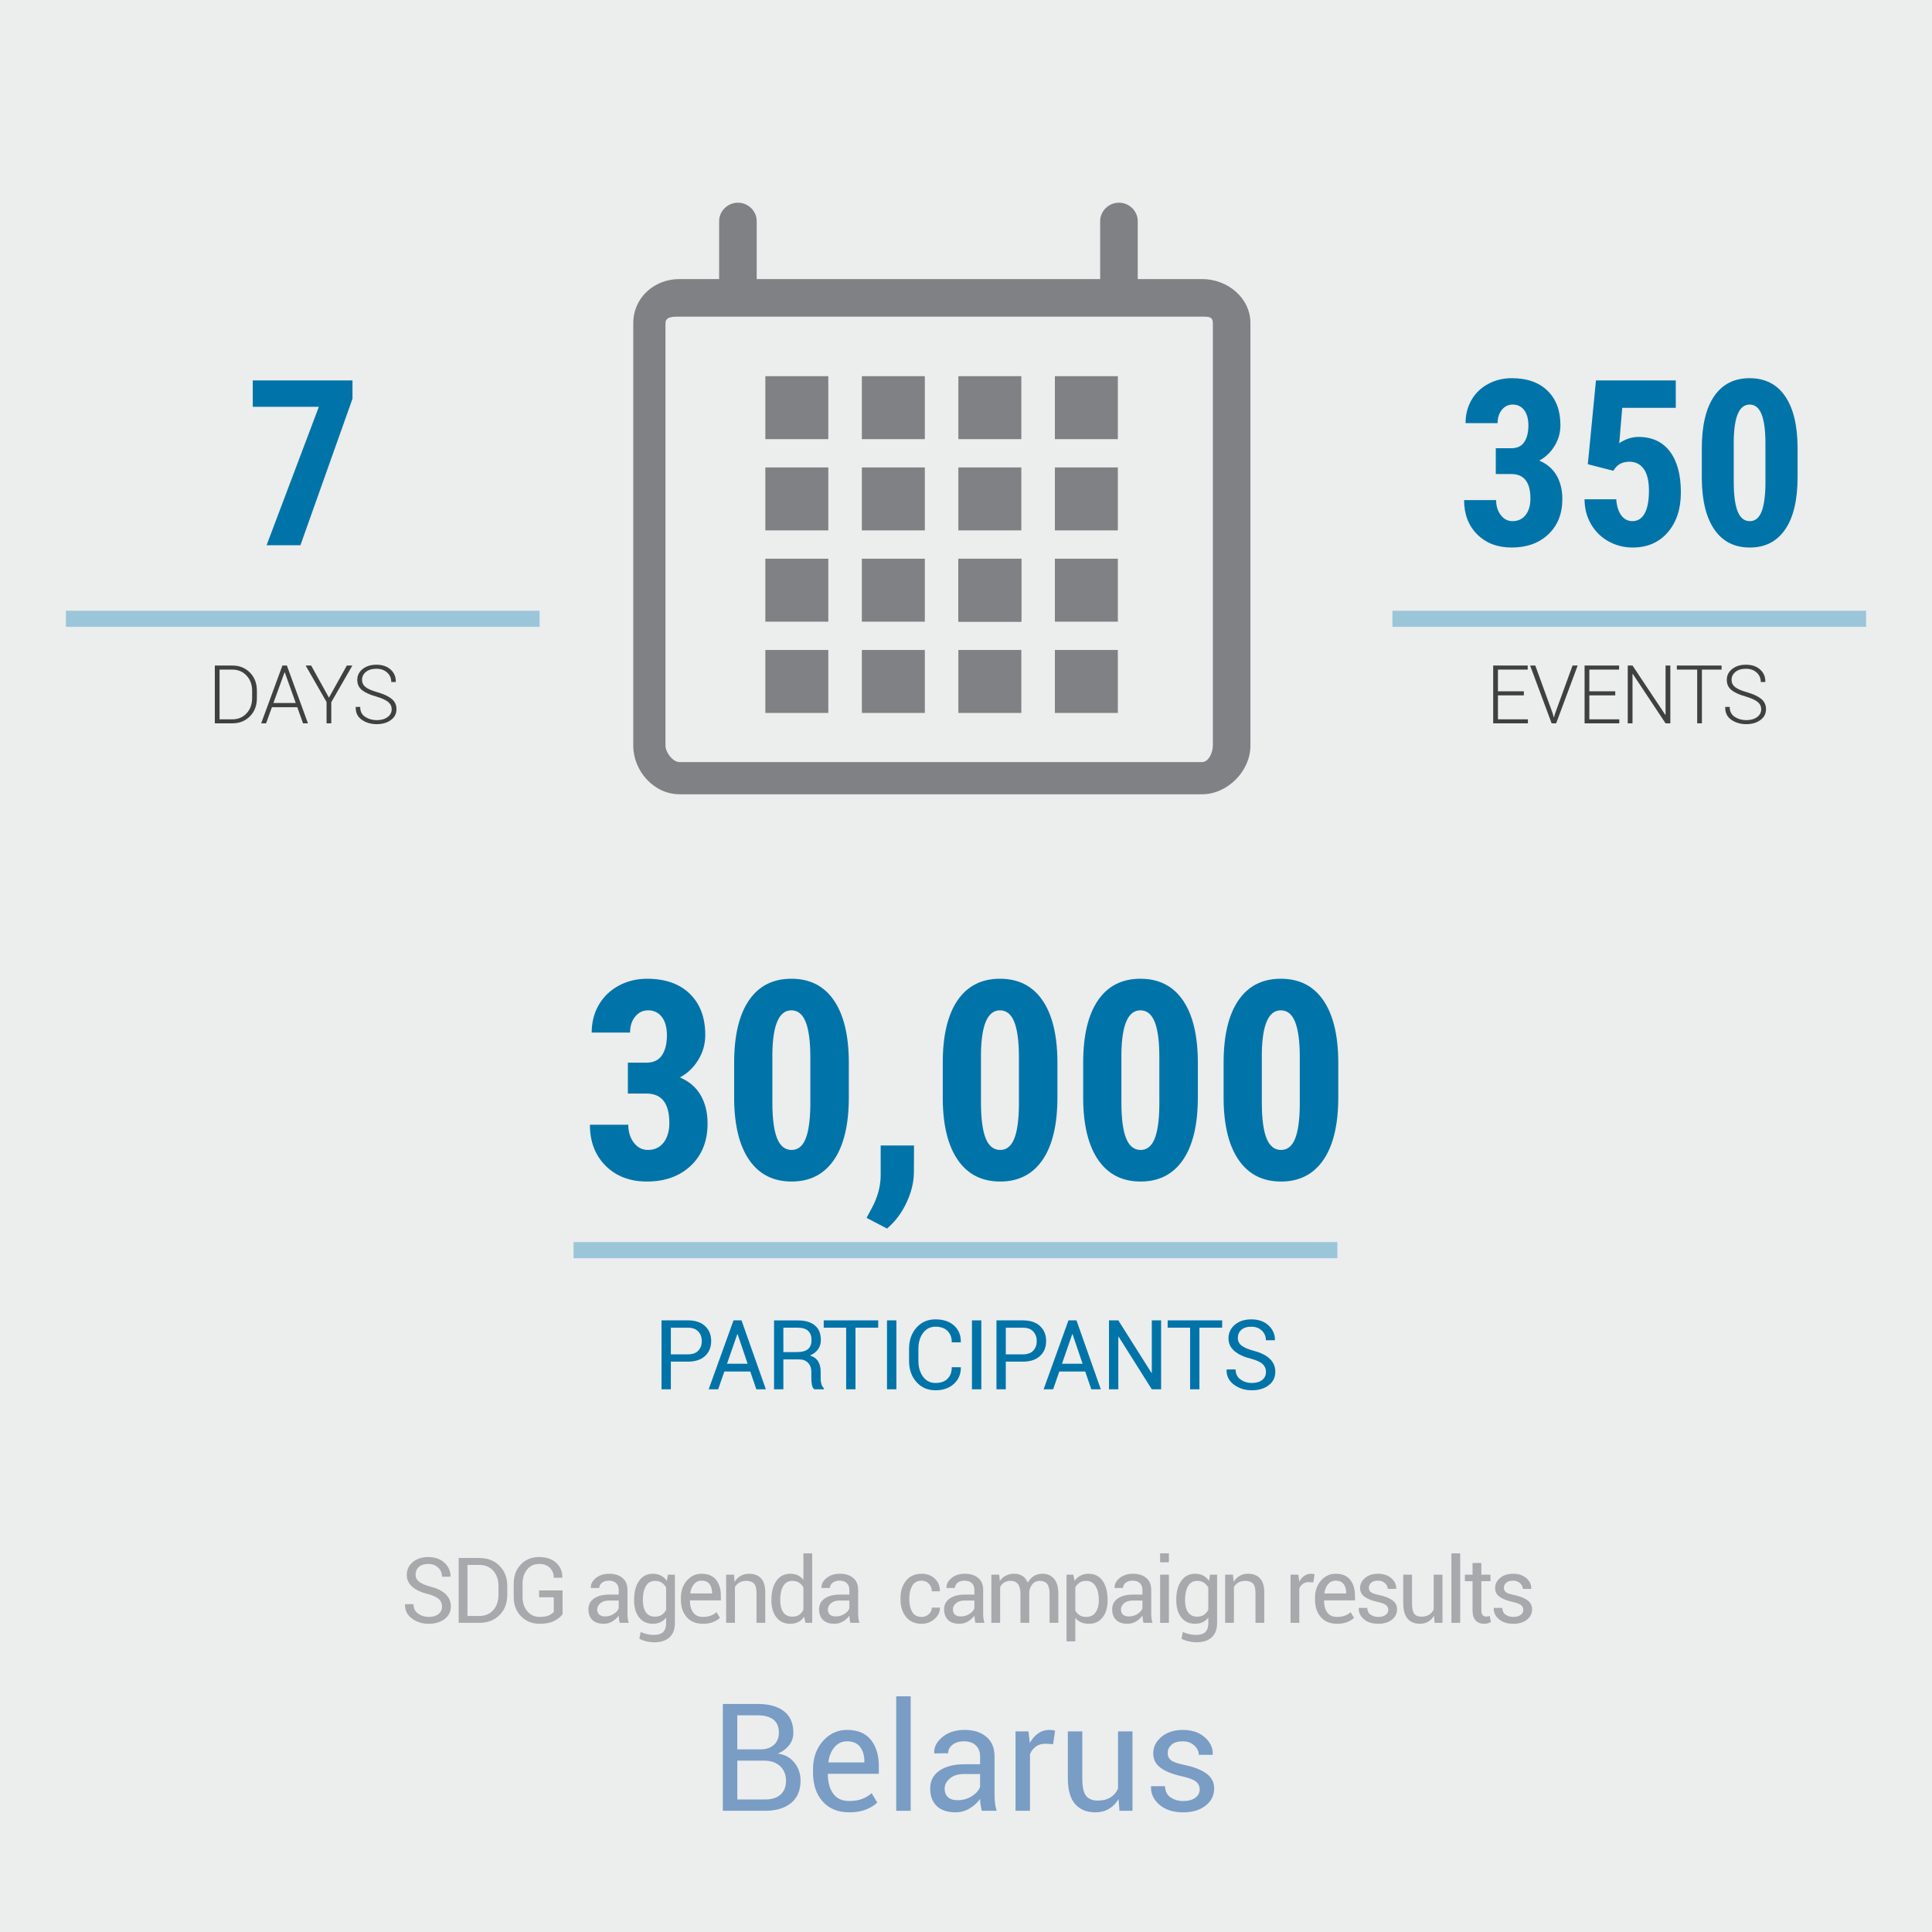 <?xml version="1.0" encoding="utf-8"?>
<!-- Generator: Adobe Illustrator 16.0.0, SVG Export Plug-In . SVG Version: 6.00 Build 0)  -->
<!DOCTYPE svg PUBLIC "-//W3C//DTD SVG 1.1//EN" "http://www.w3.org/Graphics/SVG/1.1/DTD/svg11.dtd">
<svg version="1.1" xmlns="http://www.w3.org/2000/svg" xmlns:xlink="http://www.w3.org/1999/xlink" x="0px" y="0px" width="100%"
	 height="100%" viewBox="0 0 360 360" enable-background="new 0 0 360 360" xml:space="preserve" class="c-infographic-svg">
<g id="Layer_1">
	<g>
		<rect fill="#ECEDED" width="360" height="360"/>
	</g>
	<g id="left-group">
		<g>
			<path fill="#404041" d="M40.029,134.781v-10.766h3.283c1.316,0,2.404,0.439,3.264,1.316s1.291,2.003,1.291,3.379v1.383
				c0,1.375-0.43,2.5-1.291,3.375s-1.948,1.313-3.264,1.313H40.029z M40.916,124.77v9.265h2.396c1.065,0,1.942-0.373,2.632-1.117
				c0.69-0.744,1.035-1.686,1.035-2.824v-1.405c0-1.124-0.347-2.058-1.039-2.802c-0.692-0.744-1.568-1.116-2.628-1.116H40.916z"/>
			<path fill="#404041" d="M55.394,131.779h-4.725l-1.087,3.002h-0.917l3.956-10.766h0.836l3.926,10.766h-0.917L55.394,131.779z
				 M50.95,130.988h4.155l-2.041-5.708h-0.044L50.95,130.988z"/>
			<path fill="#404041" d="M61.294,129.998l3.334-5.982h1.028l-3.927,6.832v3.934h-0.88v-3.971l-3.896-6.795h1.028L61.294,129.998z"
				/>
			<path fill="#404041" d="M72.984,132.164c0-0.552-0.219-1.008-0.658-1.368s-1.183-0.697-2.233-1.013
				c-1.148-0.315-2.022-0.709-2.621-1.18s-0.898-1.11-0.898-1.918c0-0.823,0.335-1.5,1.006-2.03c0.67-0.53,1.525-0.795,2.565-0.795
				c1.094,0,1.974,0.299,2.64,0.898c0.665,0.599,0.988,1.359,0.969,2.281l-0.015,0.044h-0.828c0-0.709-0.258-1.298-0.773-1.767
				c-0.515-0.468-1.179-0.702-1.993-0.702c-0.838,0-1.495,0.198-1.971,0.595c-0.476,0.396-0.713,0.883-0.713,1.46
				c0,0.547,0.215,0.997,0.647,1.35s1.191,0.682,2.281,0.987c1.134,0.33,1.999,0.737,2.595,1.22
				c0.597,0.483,0.895,1.124,0.895,1.922c0,0.838-0.349,1.512-1.046,2.022s-1.576,0.765-2.636,0.765s-1.984-0.27-2.772-0.81
				c-0.789-0.54-1.171-1.327-1.146-2.362l0.015-0.044h0.821c0,0.833,0.313,1.453,0.938,1.859s1.341,0.61,2.145,0.61
				c0.823,0,1.494-0.189,2.011-0.566C72.726,133.247,72.984,132.76,72.984,132.164z"/>
		</g>
		<g>
			<path fill="#0074A8" d="M65.681,74.298l-9.704,27.304h-6.307l9.745-25.798H47.097v-4.915h18.584V74.298z"/>
		</g>
		<g opacity="0.6">
			<g>
				<rect x="12.282" y="113.805" fill="#66ABCB" width="88.262" height="3"/>
			</g>
		</g>
	</g>
	<g id="right-group">
		<g>
			<path fill="#404041" d="M283.949,129.568h-4.829v4.466h5.583v0.747h-6.47v-10.766h6.433v0.754h-5.545v4.044h4.829V129.568z"/>
			<path fill="#404041" d="M289.31,132.896l0.215,0.754h0.044l0.215-0.754l3.238-8.88h0.954l-4.008,10.766h-0.843l-4.008-10.766
				h0.961L289.31,132.896z"/>
			<path fill="#404041" d="M300.978,129.568h-4.828v4.466h5.583v0.747h-6.47v-10.766h6.433v0.754h-5.545v4.044h4.828V129.568z"/>
			<path fill="#404041" d="M311.241,134.781h-0.887l-6.115-9.213l-0.044,0.007v9.206h-0.887v-10.766h0.887l6.115,9.191l0.044-0.008
				v-9.183h0.887V134.781z"/>
			<path fill="#404041" d="M320.794,124.77h-3.667v10.011h-0.88V124.77h-3.793v-0.754h8.34V124.77z"/>
			<path fill="#404041" d="M328.173,132.164c0-0.552-0.219-1.008-0.658-1.368c-0.439-0.36-1.184-0.697-2.233-1.013
				c-1.148-0.315-2.022-0.709-2.621-1.18c-0.599-0.471-0.898-1.11-0.898-1.918c0-0.823,0.335-1.5,1.006-2.03
				c0.67-0.53,1.525-0.795,2.565-0.795c1.095,0,1.975,0.299,2.64,0.898c0.666,0.599,0.988,1.359,0.969,2.281l-0.015,0.044H328.1
				c0-0.709-0.258-1.298-0.772-1.767c-0.516-0.468-1.18-0.702-1.993-0.702c-0.838,0-1.495,0.198-1.97,0.595
				c-0.476,0.396-0.713,0.883-0.713,1.46c0,0.547,0.215,0.997,0.646,1.35c0.432,0.353,1.192,0.682,2.281,0.987
				c1.134,0.33,1.999,0.737,2.595,1.22c0.596,0.483,0.895,1.124,0.895,1.922c0,0.838-0.349,1.512-1.046,2.022
				c-0.698,0.51-1.576,0.765-2.636,0.765c-1.06,0-1.984-0.27-2.772-0.81c-0.789-0.54-1.171-1.327-1.146-2.362l0.015-0.044h0.821
				c0,0.833,0.313,1.453,0.939,1.859s1.341,0.61,2.144,0.61c0.823,0,1.494-0.189,2.011-0.566
				C327.915,133.247,328.173,132.76,328.173,132.164z"/>
		</g>
		<g>
			<path fill="#0074A8" d="M278.717,83.524h2.89c1.097,0,1.902-0.385,2.416-1.155s0.77-1.799,0.77-3.085
				c0-1.23-0.264-2.188-0.791-2.873s-1.234-1.028-2.12-1.028c-0.83,0-1.508,0.328-2.036,0.982s-0.791,1.48-0.791,2.477h-5.97
				c0-1.604,0.369-3.041,1.107-4.314c0.738-1.272,1.772-2.268,3.101-2.985s2.802-1.076,4.419-1.076c2.827,0,5.042,0.78,6.645,2.341
				s2.405,3.699,2.405,6.413c0,1.393-0.362,2.683-1.086,3.871s-1.677,2.099-2.858,2.731c1.448,0.619,2.528,1.547,3.238,2.785
				c0.71,1.238,1.065,2.7,1.065,4.388c0,2.729-0.868,4.915-2.605,6.56c-1.737,1.646-4.019,2.468-6.845,2.468
				c-2.63,0-4.764-0.812-6.402-2.437c-1.638-1.624-2.457-3.758-2.457-6.402h5.97c0,1.108,0.288,2.04,0.864,2.793
				c0.577,0.754,1.308,1.13,2.194,1.13c1.026,0,1.838-0.381,2.437-1.145c0.597-0.763,0.896-1.78,0.896-3.052
				c0-3.038-1.175-4.564-3.523-4.579h-2.932V83.524z"/>
			<path fill="#0074A8" d="M295.866,86.499l1.519-15.61h14.872v5.105h-9.978l-0.549,6.581c1.153-0.773,2.342-1.16,3.565-1.16
				c2.531,0,4.482,0.9,5.854,2.7c1.371,1.8,2.057,4.346,2.057,7.636c0,3.08-0.815,5.562-2.447,7.446
				c-1.631,1.885-3.811,2.827-6.539,2.827c-1.617,0-3.115-0.383-4.493-1.149c-1.378-0.767-2.465-1.832-3.259-3.196
				c-0.795-1.364-1.199-2.911-1.213-4.641h5.906c0.098,1.293,0.415,2.295,0.949,3.006c0.534,0.71,1.224,1.065,2.067,1.065
				c0.984,0,1.743-0.476,2.278-1.429c0.534-0.953,0.801-2.375,0.801-4.267c0-1.778-0.32-3.12-0.959-4.023
				c-0.641-0.903-1.537-1.355-2.689-1.355c-1.125,0-1.997,0.387-2.616,1.16l-0.379,0.528L295.866,86.499z"/>
			<path fill="#0074A8" d="M334.954,88.904c0,4.247-0.77,7.496-2.31,9.746s-3.737,3.375-6.592,3.375c-2.827,0-5.01-1.093-6.55-3.28
				c-1.54-2.187-2.338-5.319-2.395-9.397v-5.801c0-4.233,0.767-7.471,2.299-9.714c1.533-2.243,3.734-3.364,6.603-3.364
				s5.07,1.111,6.603,3.333s2.313,5.393,2.341,9.513V88.904z M328.964,82.667c0-2.428-0.24-4.249-0.718-5.463
				s-1.223-1.821-2.236-1.821c-1.898,0-2.883,2.224-2.953,6.67v7.687c0,2.485,0.243,4.334,0.728,5.549
				c0.485,1.214,1.241,1.821,2.268,1.821c0.97,0,1.69-0.568,2.162-1.705c0.471-1.137,0.72-2.876,0.749-5.22V82.667z"/>
		</g>
		<g opacity="0.6">
			<g>
				<rect x="259.458" y="113.805" fill="#66ABCB" width="88.26" height="3"/>
			</g>
		</g>
	</g>
	<g id="calendar">
		<g>
			<path fill="#808184" d="M224.001,52H212V41.207c0-1.899-1.603-3.438-3.5-3.438c-1.9,0-3.5,1.539-3.5,3.438V52h-64V41.207
				c0-1.899-1.602-3.438-3.5-3.438c-1.896,0-3.5,1.539-3.5,3.438V52h-7.406C121.87,52,118,55.5,118,60.227v78.721
				c0,4.727,3.87,9.052,8.594,9.052h97.407c4.724,0,8.999-4.325,8.999-9.052V60.227C233,55.5,228.725,52,224.001,52z M226,138.948
				c0,1.226-0.775,3.052-1.999,3.052h-97.407c-1.223,0-2.594-1.826-2.594-3.052V60.227C124,59,125.372,59,126.594,59h97.407
				c1.224,0,1.999,0,1.999,1.227V138.948z"/>
		</g>
		<g>
			<g>
				<g>
					<rect x="142.61" y="70.095" fill="#808184" width="11.734" height="11.733"/>
				</g>
				<g>
					<rect x="142.61" y="87.1" fill="#808184" width="11.734" height="11.734"/>
				</g>
				<g>
					<rect x="142.61" y="104.106" fill="#808184" width="11.734" height="11.734"/>
				</g>
				<g>
					<rect x="142.61" y="121.113" fill="#808184" width="11.734" height="11.734"/>
				</g>
				<g>
					<rect x="160.594" y="70.095" fill="#808184" width="11.734" height="11.733"/>
				</g>
				<g>
					<rect x="160.594" y="87.1" fill="#808184" width="11.734" height="11.734"/>
				</g>
				<g>
					<rect x="160.594" y="104.106" fill="#808184" width="11.734" height="11.734"/>
				</g>
				<g>
					<rect x="160.594" y="121.113" fill="#808184" width="11.734" height="11.734"/>
				</g>
				<g>
					<rect x="178.578" y="70.095" fill="#808184" width="11.734" height="11.733"/>
				</g>
				<g>
					<rect x="178.578" y="87.1" fill="#808184" width="11.734" height="11.734"/>
				</g>
				<g>
					<rect x="178.578" y="104.106" fill="#808184" width="11.734" height="11.734"/>
				</g>
				<g>
					<rect x="178.578" y="121.113" fill="#808184" width="11.734" height="11.734"/>
				</g>
				<g>
					<rect x="196.562" y="70.095" fill="#808184" width="11.734" height="11.733"/>
				</g>
				<g>
					<rect x="196.562" y="87.1" fill="#808184" width="11.734" height="11.734"/>
				</g>
				<g>
					<rect x="196.562" y="104.106" fill="#808184" width="11.734" height="11.734"/>
				</g>
				<g>
					<rect x="196.562" y="121.113" fill="#808184" width="11.734" height="11.734"/>
				</g>
			</g>
			<g>
				<rect class="colored-square" x="178.578" y="104.106" fill="#808184" width="11.734" height="11.734"/>
			</g>
		</g>
	</g>
</g>
<g id="Layer_2">
	<g>
		<g>
			<path fill="#799DC4" d="M134.691,337.412v-19.906h6.494c2.078,0,3.705,0.449,4.881,1.347c1.176,0.898,1.764,2.245,1.764,4.04
				c0,0.857-0.265,1.625-0.793,2.304c-0.529,0.679-1.23,1.196-2.105,1.552c1.303,0.183,2.335,0.748,3.097,1.695
				c0.761,0.948,1.142,2.064,1.142,3.35c0,1.823-0.593,3.215-1.777,4.177c-1.185,0.962-2.789,1.442-4.813,1.442H134.691z
				 M137.385,325.969h4.361c1.002,0,1.818-0.275,2.447-0.827c0.629-0.551,0.943-1.319,0.943-2.304c0-1.075-0.34-1.88-1.019-2.413
				c-0.679-0.533-1.657-0.8-2.933-0.8h-3.801V325.969z M137.385,328.074v7.232h5.195c1.23,0,2.185-0.303,2.864-0.909
				c0.679-0.606,1.019-1.465,1.019-2.577c0-1.103-0.347-1.991-1.039-2.666c-0.693-0.674-1.627-1.034-2.803-1.08h-0.178H137.385z"/>
			<path fill="#799DC4" d="M158.248,337.699c-2.124,0-3.78-0.679-4.97-2.037c-1.189-1.358-1.784-3.145-1.784-5.359v-0.602
				c0-2.124,0.613-3.88,1.839-5.271c1.226-1.39,2.723-2.085,4.491-2.085c1.978,0,3.461,0.615,4.45,1.846
				c0.989,1.23,1.483,2.867,1.483,4.908v1.422h-9.461l-0.041,0.068c0,1.486,0.328,2.691,0.984,3.616
				c0.656,0.925,1.659,1.388,3.008,1.388c0.911,0,1.711-0.13,2.399-0.39c0.688-0.26,1.278-0.617,1.771-1.073l1.053,1.75
				c-0.529,0.511-1.226,0.941-2.092,1.292C160.513,337.523,159.469,337.699,158.248,337.699z M157.824,324.465
				c-0.939,0-1.716,0.362-2.331,1.087s-0.991,1.652-1.128,2.782l0.027,0.068h6.672v-0.219c0-1.075-0.265-1.964-0.793-2.666
				C159.743,324.816,158.927,324.465,157.824,324.465z"/>
			<path fill="#799DC4" d="M169.691,337.412h-2.693v-21.328h2.693V337.412z"/>
			<path fill="#799DC4" d="M182.926,337.412c-0.091-0.446-0.162-0.841-0.212-1.183c-0.05-0.342-0.08-0.686-0.089-1.032
				c-0.501,0.711-1.155,1.306-1.962,1.784s-1.675,0.718-2.604,0.718c-1.541,0-2.714-0.394-3.521-1.183
				c-0.807-0.788-1.21-1.875-1.21-3.261c0-1.413,0.572-2.518,1.716-3.315c1.144-0.797,2.695-1.196,4.655-1.196h2.926v-1.463
				c0-0.866-0.265-1.552-0.793-2.058c-0.529-0.506-1.276-0.759-2.242-0.759c-0.875,0-1.582,0.219-2.119,0.656
				c-0.538,0.438-0.807,0.962-0.807,1.572l-2.557,0.027l-0.027-0.082c-0.064-1.075,0.439-2.06,1.511-2.953
				c1.071-0.893,2.454-1.34,4.149-1.34c1.677,0,3.026,0.426,4.047,1.278c1.021,0.853,1.531,2.081,1.531,3.685v7.123
				c0,0.529,0.027,1.039,0.082,1.531s0.155,0.976,0.301,1.449H182.926z M178.455,335.443c0.975,0,1.854-0.25,2.639-0.752
				c0.784-0.501,1.294-1.075,1.531-1.723v-2.406h-3.021c-1.085,0-1.953,0.273-2.604,0.82c-0.652,0.547-0.978,1.189-0.978,1.928
				c0,0.656,0.205,1.176,0.615,1.559S177.653,335.443,178.455,335.443z"/>
			<path fill="#799DC4" d="M196.229,324.998l-1.381-0.082c-0.711,0-1.311,0.169-1.798,0.506c-0.488,0.337-0.864,0.812-1.128,1.422
				v10.568h-2.693v-14.793h2.406l0.26,2.16c0.419-0.766,0.937-1.362,1.552-1.791c0.615-0.428,1.324-0.643,2.126-0.643
				c0.2,0,0.392,0.016,0.574,0.048c0.182,0.032,0.333,0.066,0.451,0.103L196.229,324.998z"/>
			<path fill="#799DC4" d="M208.424,335.225c-0.465,0.793-1.062,1.404-1.791,1.832c-0.729,0.428-1.572,0.643-2.529,0.643
				c-1.613,0-2.871-0.515-3.773-1.545c-0.902-1.03-1.354-2.634-1.354-4.813v-8.723h2.693v8.75c0,1.577,0.232,2.662,0.697,3.254
				c0.465,0.593,1.189,0.889,2.174,0.889c0.957,0,1.748-0.193,2.372-0.581c0.624-0.387,1.096-0.937,1.415-1.647v-10.664h2.693
				v14.793h-2.42L208.424,335.225z"/>
			<path fill="#799DC4" d="M223.545,333.434c0-0.592-0.226-1.075-0.677-1.449c-0.451-0.374-1.306-0.702-2.563-0.984
				c-1.741-0.374-3.079-0.897-4.013-1.572c-0.935-0.674-1.401-1.577-1.401-2.707c0-1.203,0.513-2.233,1.538-3.09
				c1.025-0.856,2.354-1.285,3.985-1.285c1.677,0,3.035,0.456,4.074,1.367c1.039,0.912,1.536,1.974,1.49,3.186l-0.027,0.082h-2.57
				c0-0.638-0.28-1.217-0.841-1.736s-1.27-0.779-2.126-0.779c-0.948,0-1.657,0.214-2.126,0.643c-0.47,0.429-0.704,0.939-0.704,1.531
				c0,0.583,0.203,1.035,0.608,1.354c0.405,0.319,1.242,0.611,2.509,0.875c1.813,0.383,3.19,0.925,4.129,1.627
				c0.938,0.702,1.408,1.618,1.408,2.748c0,1.313-0.531,2.384-1.593,3.213c-1.062,0.83-2.45,1.244-4.163,1.244
				c-1.887,0-3.373-0.479-4.457-1.436c-1.085-0.957-1.6-2.073-1.545-3.35l0.027-0.082h2.57c0.045,0.957,0.401,1.657,1.066,2.099
				c0.665,0.442,1.444,0.663,2.338,0.663c0.957,0,1.707-0.203,2.249-0.608C223.273,334.58,223.545,334.063,223.545,333.434z"/>
		</g>
		<g>
			<path fill="#A7A9AC" d="M82.371,299.347c0-0.547-0.196-1.007-0.589-1.377c-0.393-0.371-1.084-0.687-2.075-0.947
				c-1.229-0.304-2.187-0.752-2.876-1.344c-0.688-0.593-1.033-1.337-1.033-2.233c0-0.946,0.371-1.735,1.112-2.366
				s1.705-0.945,2.889-0.945c1.273,0,2.287,0.36,3.042,1.083c0.756,0.722,1.122,1.564,1.1,2.527l-0.025,0.05h-1.561
				c0-0.687-0.239-1.254-0.718-1.701c-0.479-0.449-1.092-0.673-1.839-0.673c-0.764,0-1.349,0.186-1.756,0.556
				c-0.406,0.371-0.61,0.853-0.61,1.445c0,0.525,0.223,0.964,0.668,1.315c0.445,0.352,1.169,0.659,2.17,0.925
				c1.217,0.316,2.145,0.781,2.781,1.395c0.636,0.615,0.955,1.373,0.955,2.275c0,0.974-0.383,1.757-1.15,2.349
				c-0.766,0.592-1.767,0.888-3,0.888c-1.167,0-2.198-0.326-3.092-0.979c-0.894-0.653-1.327-1.527-1.299-2.623l0.017-0.051h1.561
				c0,0.759,0.288,1.344,0.863,1.756s1.226,0.619,1.951,0.619c0.775,0,1.388-0.175,1.838-0.523
				C82.146,300.418,82.371,299.944,82.371,299.347z"/>
			<path fill="#A7A9AC" d="M85.472,302.394v-12.086h3.802c1.577,0,2.846,0.485,3.806,1.457c0.96,0.971,1.44,2.226,1.44,3.764v1.652
				c0,1.544-0.48,2.799-1.44,3.765c-0.96,0.966-2.229,1.448-3.806,1.448H85.472z M87.107,291.595v9.521h2.167
				c1.118,0,1.999-0.368,2.644-1.104c0.645-0.735,0.967-1.679,0.967-2.83v-1.668c0-1.141-0.322-2.078-0.967-2.814
				c-0.645-0.736-1.526-1.104-2.644-1.104H87.107z"/>
			<path fill="#A7A9AC" d="M104.826,300.767c-0.288,0.448-0.787,0.86-1.499,1.236c-0.711,0.377-1.634,0.564-2.768,0.564
				c-1.395,0-2.548-0.462-3.461-1.386s-1.37-2.119-1.37-3.586v-2.49c0-1.467,0.44-2.662,1.32-3.586s2.014-1.386,3.403-1.386
				c1.345,0,2.407,0.357,3.188,1.074s1.159,1.629,1.137,2.735l-0.017,0.05h-1.569c0-0.736-0.238-1.349-0.714-1.839
				c-0.476-0.489-1.151-0.734-2.025-0.734c-0.924,0-1.668,0.346-2.233,1.038c-0.564,0.691-0.847,1.568-0.847,2.631v2.507
				c0,1.073,0.299,1.958,0.896,2.652s1.361,1.042,2.291,1.042c0.714,0,1.28-0.093,1.698-0.278c0.417-0.186,0.729-0.405,0.934-0.66
				v-2.723h-2.739v-1.278h4.375V300.767z"/>
			<path fill="#A7A9AC" d="M115.47,302.394c-0.055-0.271-0.098-0.511-0.129-0.718c-0.03-0.208-0.048-0.417-0.054-0.627
				c-0.304,0.432-0.701,0.793-1.191,1.083c-0.489,0.291-1.017,0.436-1.581,0.436c-0.935,0-1.647-0.239-2.138-0.718
				c-0.489-0.479-0.734-1.139-0.734-1.979c0-0.857,0.347-1.528,1.042-2.013c0.694-0.484,1.636-0.727,2.826-0.727h1.776v-0.888
				c0-0.526-0.161-0.942-0.481-1.25c-0.321-0.307-0.775-0.461-1.361-0.461c-0.531,0-0.96,0.133-1.287,0.398s-0.49,0.584-0.49,0.955
				l-1.552,0.017l-0.017-0.05c-0.039-0.653,0.267-1.251,0.917-1.793c0.65-0.542,1.49-0.813,2.519-0.813
				c1.018,0,1.837,0.259,2.457,0.776s0.93,1.263,0.93,2.236v4.325c0,0.321,0.017,0.631,0.05,0.93s0.094,0.592,0.183,0.88H115.47z
				 M112.755,301.198c0.592,0,1.126-0.152,1.602-0.457c0.476-0.304,0.786-0.652,0.93-1.045v-1.461h-1.834
				c-0.659,0-1.186,0.166-1.582,0.498c-0.396,0.332-0.593,0.722-0.593,1.17c0,0.398,0.125,0.714,0.374,0.946
				S112.269,301.198,112.755,301.198z"/>
			<path fill="#A7A9AC" d="M118.156,298.069c0-1.445,0.309-2.609,0.926-3.495c0.617-0.886,1.479-1.328,2.585-1.328
				c0.57,0,1.071,0.115,1.502,0.345s0.794,0.561,1.087,0.992l0.199-1.171h1.303v9.031c0,1.151-0.335,2.035-1.004,2.652
				s-1.635,0.925-2.897,0.925c-0.432,0-0.898-0.059-1.398-0.178c-0.501-0.119-0.942-0.281-1.324-0.486l0.249-1.27
				c0.315,0.166,0.696,0.3,1.142,0.402c0.445,0.103,0.884,0.154,1.315,0.154c0.797,0,1.376-0.182,1.739-0.544
				c0.362-0.362,0.543-0.915,0.543-1.656v-1.021c-0.293,0.376-0.645,0.661-1.054,0.854s-0.883,0.29-1.419,0.29
				c-1.096,0-1.952-0.396-2.569-1.19c-0.617-0.794-0.926-1.839-0.926-3.134V298.069z M119.791,298.243
				c0,0.902,0.186,1.627,0.556,2.175s0.943,0.821,1.718,0.821c0.493,0,0.905-0.111,1.237-0.336c0.332-0.224,0.606-0.541,0.822-0.95
				v-4.134c-0.21-0.382-0.484-0.685-0.822-0.909c-0.337-0.224-0.744-0.336-1.22-0.336c-0.78,0-1.357,0.323-1.731,0.972
				c-0.373,0.646-0.56,1.488-0.56,2.523V298.243z"/>
			<path fill="#A7A9AC" d="M130.977,302.567c-1.29,0-2.295-0.412-3.017-1.236c-0.723-0.824-1.083-1.909-1.083-3.254v-0.365
				c0-1.289,0.372-2.356,1.117-3.2c0.744-0.844,1.653-1.266,2.727-1.266c1.201,0,2.102,0.374,2.702,1.12
				c0.6,0.748,0.9,1.741,0.9,2.98v0.863h-5.744l-0.025,0.041c0,0.902,0.199,1.635,0.598,2.196s1.007,0.843,1.826,0.843
				c0.553,0,1.039-0.079,1.457-0.237c0.418-0.157,0.776-0.375,1.075-0.651l0.639,1.063c-0.321,0.31-0.744,0.571-1.27,0.784
				S131.719,302.567,130.977,302.567z M130.72,294.532c-0.57,0-1.042,0.221-1.415,0.66c-0.374,0.44-0.602,1.003-0.685,1.689
				l0.017,0.041h4.051v-0.133c0-0.652-0.161-1.192-0.481-1.618S131.389,294.532,130.72,294.532z"/>
			<path fill="#A7A9AC" d="M136.768,293.412l0.116,1.337c0.299-0.477,0.674-0.846,1.125-1.108c0.451-0.263,0.964-0.395,1.54-0.395
				c0.968,0,1.718,0.283,2.25,0.851s0.797,1.443,0.797,2.627v5.67h-1.635v-5.637c0-0.791-0.156-1.353-0.469-1.685
				c-0.313-0.332-0.79-0.498-1.432-0.498c-0.503,0-0.931,0.101-1.283,0.303c-0.351,0.202-0.629,0.485-0.834,0.851v6.666h-1.635
				v-8.981H136.768z"/>
			<path fill="#A7A9AC" d="M143.746,298.069c0-1.445,0.309-2.609,0.926-3.495c0.617-0.886,1.481-1.328,2.594-1.328
				c0.526,0,0.992,0.097,1.398,0.29c0.407,0.194,0.754,0.477,1.042,0.848v-4.939h1.635v12.949h-1.253l-0.249-1.137
				c-0.293,0.432-0.656,0.758-1.087,0.979c-0.432,0.222-0.933,0.332-1.502,0.332c-1.096,0-1.954-0.396-2.573-1.19
				s-0.93-1.839-0.93-3.134V298.069z M145.381,298.243c0,0.907,0.186,1.634,0.556,2.179s0.946,0.817,1.727,0.817
				c0.487,0,0.896-0.11,1.229-0.332c0.332-0.221,0.603-0.531,0.813-0.93v-4.191c-0.21-0.371-0.483-0.665-0.817-0.884
				c-0.335-0.219-0.738-0.328-1.208-0.328c-0.786,0-1.365,0.323-1.739,0.972c-0.373,0.646-0.56,1.488-0.56,2.523V298.243z"/>
			<path fill="#A7A9AC" d="M158.451,302.394c-0.055-0.271-0.098-0.511-0.129-0.718c-0.03-0.208-0.048-0.417-0.054-0.627
				c-0.304,0.432-0.701,0.793-1.191,1.083c-0.489,0.291-1.017,0.436-1.581,0.436c-0.935,0-1.647-0.239-2.138-0.718
				c-0.489-0.479-0.734-1.139-0.734-1.979c0-0.857,0.347-1.528,1.042-2.013c0.694-0.484,1.636-0.727,2.826-0.727h1.776v-0.888
				c0-0.526-0.161-0.942-0.481-1.25c-0.321-0.307-0.775-0.461-1.361-0.461c-0.531,0-0.96,0.133-1.287,0.398s-0.49,0.584-0.49,0.955
				l-1.552,0.017l-0.017-0.05c-0.039-0.653,0.267-1.251,0.917-1.793c0.65-0.542,1.49-0.813,2.519-0.813
				c1.018,0,1.837,0.259,2.457,0.776s0.93,1.263,0.93,2.236v4.325c0,0.321,0.017,0.631,0.05,0.93s0.094,0.592,0.183,0.88H158.451z
				 M155.737,301.198c0.592,0,1.126-0.152,1.602-0.457c0.476-0.304,0.786-0.652,0.93-1.045v-1.461h-1.834
				c-0.659,0-1.186,0.166-1.582,0.498c-0.396,0.332-0.593,0.722-0.593,1.17c0,0.398,0.125,0.714,0.374,0.946
				S155.25,301.198,155.737,301.198z"/>
			<path fill="#A7A9AC" d="M171.747,301.29c0.503,0,0.943-0.168,1.32-0.503s0.564-0.745,0.564-1.232h1.478l0.025,0.05
				c0.022,0.774-0.31,1.462-0.996,2.063s-1.483,0.9-2.391,0.9c-1.262,0-2.236-0.429-2.922-1.286s-1.029-1.926-1.029-3.204v-0.349
				c0-1.268,0.344-2.331,1.034-3.191c0.688-0.86,1.661-1.291,2.917-1.291c1.001,0,1.822,0.31,2.461,0.93
				c0.639,0.62,0.947,1.381,0.925,2.282l-0.017,0.051h-1.486c0-0.549-0.179-1.015-0.535-1.399c-0.357-0.385-0.807-0.577-1.349-0.577
				c-0.802,0-1.388,0.312-1.755,0.935c-0.368,0.622-0.552,1.376-0.552,2.262v0.349c0,0.902,0.181,1.663,0.543,2.283
				C170.346,300.979,170.934,301.29,171.747,301.29z"/>
			<path fill="#A7A9AC" d="M181.747,302.394c-0.055-0.271-0.098-0.511-0.129-0.718c-0.03-0.208-0.048-0.417-0.054-0.627
				c-0.304,0.432-0.701,0.793-1.191,1.083c-0.489,0.291-1.017,0.436-1.581,0.436c-0.935,0-1.647-0.239-2.138-0.718
				c-0.489-0.479-0.734-1.139-0.734-1.979c0-0.857,0.347-1.528,1.042-2.013c0.694-0.484,1.636-0.727,2.826-0.727h1.776v-0.888
				c0-0.526-0.161-0.942-0.481-1.25c-0.321-0.307-0.775-0.461-1.361-0.461c-0.531,0-0.96,0.133-1.287,0.398s-0.49,0.584-0.49,0.955
				l-1.552,0.017l-0.017-0.05c-0.039-0.653,0.267-1.251,0.917-1.793c0.65-0.542,1.49-0.813,2.519-0.813
				c1.018,0,1.837,0.259,2.457,0.776s0.93,1.263,0.93,2.236v4.325c0,0.321,0.017,0.631,0.05,0.93s0.094,0.592,0.183,0.88H181.747z
				 M179.032,301.198c0.592,0,1.126-0.152,1.602-0.457c0.476-0.304,0.786-0.652,0.93-1.045v-1.461h-1.834
				c-0.659,0-1.186,0.166-1.582,0.498c-0.396,0.332-0.593,0.722-0.593,1.17c0,0.398,0.125,0.714,0.374,0.946
				S178.545,301.198,179.032,301.198z"/>
			<path fill="#A7A9AC" d="M186.184,293.412l0.116,1.179c0.293-0.426,0.666-0.757,1.117-0.992c0.451-0.235,0.975-0.353,1.573-0.353
				s1.111,0.139,1.54,0.415c0.429,0.276,0.751,0.691,0.967,1.245c0.288-0.515,0.663-0.92,1.125-1.216
				c0.462-0.296,1.003-0.444,1.623-0.444c0.913,0,1.635,0.314,2.167,0.942s0.797,1.572,0.797,2.834v5.371h-1.635v-5.387
				c0-0.886-0.152-1.513-0.457-1.881s-0.758-0.552-1.361-0.552c-0.559,0-1.011,0.193-1.357,0.581
				c-0.346,0.388-0.549,0.877-0.61,1.469v0.066v5.703h-1.644v-5.387c0-0.842-0.156-1.457-0.469-1.848
				c-0.313-0.39-0.763-0.585-1.349-0.585c-0.498,0-0.908,0.103-1.229,0.308c-0.321,0.204-0.567,0.492-0.739,0.863v6.648h-1.635
				v-8.981H186.184z"/>
			<path fill="#A7A9AC" d="M206.385,298.243c0,1.295-0.31,2.34-0.93,3.134s-1.475,1.19-2.565,1.19c-0.553,0-1.039-0.092-1.457-0.277
				c-0.417-0.186-0.773-0.464-1.066-0.834v4.391h-1.635v-12.435h1.253l0.257,1.162c0.293-0.432,0.659-0.761,1.096-0.987
				c0.437-0.228,0.946-0.341,1.527-0.341c1.112,0,1.977,0.441,2.594,1.324c0.617,0.883,0.925,2.049,0.925,3.499V298.243z
				 M204.75,298.069c0-1.019-0.201-1.855-0.602-2.512c-0.401-0.655-0.992-0.983-1.772-0.983c-0.47,0-0.872,0.106-1.204,0.319
				s-0.601,0.505-0.805,0.876v4.341c0.205,0.371,0.473,0.66,0.805,0.868c0.332,0.207,0.739,0.312,1.22,0.312
				c0.775,0,1.361-0.284,1.76-0.852s0.598-1.299,0.598-2.195V298.069z"/>
			<path fill="#A7A9AC" d="M213.063,302.394c-0.055-0.271-0.098-0.511-0.129-0.718c-0.03-0.208-0.048-0.417-0.054-0.627
				c-0.304,0.432-0.701,0.793-1.191,1.083c-0.489,0.291-1.017,0.436-1.581,0.436c-0.935,0-1.647-0.239-2.138-0.718
				c-0.489-0.479-0.734-1.139-0.734-1.979c0-0.857,0.347-1.528,1.042-2.013c0.694-0.484,1.636-0.727,2.826-0.727h1.776v-0.888
				c0-0.526-0.161-0.942-0.481-1.25c-0.321-0.307-0.775-0.461-1.361-0.461c-0.531,0-0.96,0.133-1.287,0.398s-0.49,0.584-0.49,0.955
				l-1.552,0.017l-0.017-0.05c-0.039-0.653,0.267-1.251,0.917-1.793c0.65-0.542,1.49-0.813,2.519-0.813
				c1.018,0,1.837,0.259,2.457,0.776s0.93,1.263,0.93,2.236v4.325c0,0.321,0.017,0.631,0.05,0.93s0.094,0.592,0.183,0.88H213.063z
				 M210.349,301.198c0.592,0,1.126-0.152,1.602-0.457c0.476-0.304,0.786-0.652,0.93-1.045v-1.461h-1.834
				c-0.659,0-1.186,0.166-1.582,0.498c-0.396,0.332-0.593,0.722-0.593,1.17c0,0.398,0.125,0.714,0.374,0.946
				S209.862,301.198,210.349,301.198z"/>
			<path fill="#A7A9AC" d="M217.808,291.112h-1.635v-1.668h1.635V291.112z M217.808,302.394h-1.635v-8.981h1.635V302.394z"/>
			<path fill="#A7A9AC" d="M219.183,298.069c0-1.445,0.309-2.609,0.926-3.495c0.617-0.886,1.479-1.328,2.585-1.328
				c0.57,0,1.071,0.115,1.502,0.345s0.794,0.561,1.087,0.992l0.199-1.171h1.303v9.031c0,1.151-0.335,2.035-1.004,2.652
				s-1.635,0.925-2.897,0.925c-0.432,0-0.898-0.059-1.398-0.178c-0.501-0.119-0.942-0.281-1.324-0.486l0.249-1.27
				c0.315,0.166,0.696,0.3,1.142,0.402c0.445,0.103,0.884,0.154,1.315,0.154c0.797,0,1.376-0.182,1.739-0.544
				c0.362-0.362,0.543-0.915,0.543-1.656v-1.021c-0.293,0.376-0.645,0.661-1.054,0.854s-0.883,0.29-1.419,0.29
				c-1.096,0-1.952-0.396-2.569-1.19c-0.617-0.794-0.926-1.839-0.926-3.134V298.069z M220.818,298.243
				c0,0.902,0.186,1.627,0.556,2.175s0.943,0.821,1.718,0.821c0.493,0,0.905-0.111,1.237-0.336c0.332-0.224,0.606-0.541,0.822-0.95
				v-4.134c-0.21-0.382-0.484-0.685-0.822-0.909c-0.337-0.224-0.744-0.336-1.22-0.336c-0.78,0-1.357,0.323-1.731,0.972
				c-0.373,0.646-0.56,1.488-0.56,2.523V298.243z"/>
			<path fill="#A7A9AC" d="M229.747,293.412l0.116,1.337c0.299-0.477,0.674-0.846,1.125-1.108c0.451-0.263,0.964-0.395,1.54-0.395
				c0.968,0,1.718,0.283,2.25,0.851s0.797,1.443,0.797,2.627v5.67h-1.635v-5.637c0-0.791-0.156-1.353-0.469-1.685
				c-0.313-0.332-0.79-0.498-1.432-0.498c-0.503,0-0.931,0.101-1.283,0.303c-0.351,0.202-0.629,0.485-0.834,0.851v6.666h-1.635
				v-8.981H229.747z"/>
			<path fill="#A7A9AC" d="M244.723,294.856l-0.838-0.05c-0.432,0-0.795,0.103-1.092,0.308c-0.296,0.204-0.524,0.492-0.685,0.863
				v6.416h-1.635v-8.981h1.461l0.158,1.312c0.254-0.465,0.568-0.827,0.942-1.088c0.373-0.26,0.804-0.39,1.291-0.39
				c0.122,0,0.238,0.01,0.349,0.029s0.202,0.04,0.274,0.062L244.723,294.856z"/>
			<path fill="#A7A9AC" d="M249.135,302.567c-1.29,0-2.295-0.412-3.017-1.236c-0.723-0.824-1.083-1.909-1.083-3.254v-0.365
				c0-1.289,0.372-2.356,1.117-3.2c0.744-0.844,1.653-1.266,2.727-1.266c1.201,0,2.102,0.374,2.702,1.12
				c0.6,0.748,0.9,1.741,0.9,2.98v0.863h-5.744l-0.025,0.041c0,0.902,0.199,1.635,0.598,2.196s1.007,0.843,1.826,0.843
				c0.553,0,1.039-0.079,1.457-0.237c0.418-0.157,0.776-0.375,1.075-0.651l0.639,1.063c-0.321,0.31-0.744,0.571-1.27,0.784
				S249.877,302.567,249.135,302.567z M248.878,294.532c-0.57,0-1.042,0.221-1.415,0.66c-0.374,0.44-0.602,1.003-0.685,1.689
				l0.017,0.041h4.051v-0.133c0-0.652-0.161-1.192-0.481-1.618S249.547,294.532,248.878,294.532z"/>
			<path fill="#A7A9AC" d="M258.687,299.978c0-0.359-0.137-0.652-0.411-0.879c-0.273-0.228-0.792-0.427-1.556-0.598
				c-1.057-0.228-1.869-0.546-2.436-0.955c-0.567-0.409-0.851-0.957-0.851-1.644c0-0.73,0.311-1.355,0.934-1.876
				c0.622-0.521,1.429-0.78,2.419-0.78c1.018,0,1.843,0.276,2.474,0.83s0.933,1.198,0.905,1.935l-0.017,0.049h-1.561
				c0-0.387-0.17-0.738-0.511-1.054c-0.34-0.315-0.771-0.474-1.291-0.474c-0.576,0-1.006,0.131-1.291,0.391
				c-0.285,0.26-0.428,0.57-0.428,0.93c0,0.354,0.123,0.628,0.369,0.822c0.247,0.193,0.754,0.37,1.523,0.531
				c1.101,0.232,1.937,0.562,2.507,0.987s0.855,0.982,0.855,1.669c0,0.797-0.322,1.446-0.967,1.95
				c-0.645,0.504-1.487,0.755-2.527,0.755c-1.146,0-2.047-0.29-2.706-0.871s-0.971-1.259-0.938-2.033l0.017-0.051h1.561
				c0.028,0.582,0.244,1.006,0.647,1.274s0.877,0.403,1.419,0.403c0.581,0,1.036-0.124,1.365-0.37
				C258.522,300.674,258.687,300.36,258.687,299.978z"/>
			<path fill="#A7A9AC" d="M267.208,301.065c-0.282,0.481-0.645,0.853-1.087,1.112s-0.955,0.39-1.536,0.39
				c-0.979,0-1.743-0.313-2.291-0.938s-0.822-1.6-0.822-2.922v-5.296h1.635v5.313c0,0.957,0.141,1.616,0.423,1.976
				s0.722,0.539,1.32,0.539c0.581,0,1.061-0.117,1.44-0.353c0.379-0.235,0.665-0.568,0.859-1v-6.475h1.635v8.981h-1.469
				L267.208,301.065z"/>
			<path fill="#A7A9AC" d="M272.085,302.394h-1.635v-12.949h1.635V302.394z"/>
			<path fill="#A7A9AC" d="M276.025,291.245v2.167h1.702v1.212h-1.702v5.453c0,0.421,0.087,0.717,0.261,0.889
				c0.175,0.172,0.406,0.258,0.693,0.258c0.094,0,0.199-0.013,0.315-0.038c0.116-0.024,0.213-0.051,0.291-0.079l0.224,1.121
				c-0.122,0.1-0.302,0.182-0.54,0.245s-0.473,0.095-0.706,0.095c-0.664,0-1.192-0.2-1.585-0.602s-0.589-1.03-0.589-1.889v-5.453
				h-1.428v-1.212h1.428v-2.167H276.025z"/>
			<path fill="#A7A9AC" d="M283.849,299.978c0-0.359-0.137-0.652-0.411-0.879c-0.273-0.228-0.792-0.427-1.556-0.598
				c-1.057-0.228-1.869-0.546-2.436-0.955c-0.567-0.409-0.851-0.957-0.851-1.644c0-0.73,0.311-1.355,0.934-1.876
				c0.622-0.521,1.429-0.78,2.419-0.78c1.018,0,1.843,0.276,2.474,0.83s0.933,1.198,0.905,1.935l-0.017,0.049h-1.561
				c0-0.387-0.17-0.738-0.511-1.054c-0.34-0.315-0.771-0.474-1.291-0.474c-0.576,0-1.006,0.131-1.291,0.391
				c-0.285,0.26-0.428,0.57-0.428,0.93c0,0.354,0.123,0.628,0.369,0.822c0.247,0.193,0.754,0.37,1.523,0.531
				c1.101,0.232,1.937,0.562,2.507,0.987s0.855,0.982,0.855,1.669c0,0.797-0.322,1.446-0.967,1.95
				c-0.645,0.504-1.487,0.755-2.527,0.755c-1.146,0-2.047-0.29-2.706-0.871s-0.971-1.259-0.938-2.033l0.017-0.051h1.561
				c0.028,0.582,0.244,1.006,0.647,1.274s0.877,0.403,1.419,0.403c0.581,0,1.036-0.124,1.365-0.37
				C283.685,300.674,283.849,300.36,283.849,299.978z"/>
		</g>
	</g>
	<g>
		<g>
			<path fill="#0074A8" d="M125.001,253.722v5.152h-1.738V246.03h4.914c1.37,0,2.436,0.353,3.198,1.059
				c0.761,0.706,1.142,1.635,1.142,2.787c0,1.165-0.381,2.097-1.142,2.796c-0.762,0.7-1.828,1.05-3.198,1.05H125.001z
				 M125.001,252.364h3.176c0.87,0,1.52-0.234,1.949-0.701c0.43-0.468,0.644-1.057,0.644-1.769c0-0.712-0.216-1.306-0.648-1.782
				c-0.433-0.476-1.081-0.714-1.945-0.714h-3.176V252.364z"/>
			<path fill="#0074A8" d="M139.804,255.566h-4.834l-1.147,3.308h-1.773l4.631-12.844h1.491l4.534,12.844h-1.773L139.804,255.566z
				 M135.472,254.11h3.837l-1.87-5.513h-0.053L135.472,254.11z"/>
			<path fill="#0074A8" d="M145.97,253.308v5.566h-1.738v-12.835h4.393c1.405,0,2.479,0.312,3.22,0.935
				c0.741,0.623,1.111,1.529,1.111,2.717c0,0.659-0.172,1.232-0.516,1.72c-0.344,0.488-0.845,0.876-1.504,1.165
				c0.706,0.229,1.213,0.601,1.521,1.116c0.309,0.515,0.463,1.151,0.463,1.91v1.209c0,0.4,0.044,0.758,0.132,1.076
				c0.088,0.317,0.241,0.576,0.459,0.776v0.212h-1.791c-0.229-0.2-0.376-0.494-0.441-0.882c-0.065-0.388-0.097-0.788-0.097-1.2
				v-1.173c0-0.694-0.203-1.253-0.609-1.676s-0.95-0.635-1.632-0.635H145.97z M145.97,251.94h2.479c0.982,0,1.689-0.187,2.121-0.56
				c0.433-0.374,0.648-0.942,0.648-1.707c0-0.723-0.21-1.284-0.631-1.681c-0.42-0.397-1.075-0.595-1.962-0.595h-2.655V251.94z"/>
			<path fill="#0074A8" d="M163.64,247.397h-4.234v11.477h-1.738v-11.477h-4.181v-1.367h10.153V247.397z"/>
			<path fill="#0074A8" d="M167.027,258.874h-1.747V246.03h1.747V258.874z"/>
			<path fill="#0074A8" d="M179.016,254.763l0.018,0.053c0.023,1.206-0.4,2.214-1.27,3.025c-0.871,0.812-2.021,1.217-3.449,1.217
				c-1.453,0-2.636-0.514-3.551-1.543s-1.372-2.335-1.372-3.917v-2.285c0-1.582,0.457-2.889,1.372-3.921s2.098-1.548,3.551-1.548
				c1.452,0,2.608,0.387,3.467,1.16c0.858,0.773,1.276,1.798,1.252,3.074l-0.018,0.053h-1.667c0-0.899-0.265-1.611-0.794-2.135
				c-0.529-0.523-1.276-0.785-2.24-0.785c-0.971,0-1.744,0.392-2.32,1.173c-0.576,0.782-0.864,1.753-0.864,2.911v2.302
				c0,1.17,0.288,2.147,0.864,2.929c0.576,0.782,1.35,1.173,2.32,1.173c0.964,0,1.711-0.26,2.24-0.781s0.794-1.239,0.794-2.157
				H179.016z"/>
			<path fill="#0074A8" d="M182.854,258.874h-1.747V246.03h1.747V258.874z"/>
			<path fill="#0074A8" d="M187.415,253.722v5.152h-1.738V246.03h4.914c1.37,0,2.436,0.353,3.198,1.059
				c0.762,0.706,1.143,1.635,1.143,2.787c0,1.165-0.381,2.097-1.143,2.796c-0.762,0.7-1.828,1.05-3.198,1.05H187.415z
				 M187.415,252.364h3.176c0.871,0,1.52-0.234,1.95-0.701c0.429-0.468,0.644-1.057,0.644-1.769c0-0.712-0.216-1.306-0.648-1.782
				c-0.432-0.476-1.081-0.714-1.945-0.714h-3.176V252.364z"/>
			<path fill="#0074A8" d="M202.217,255.566h-4.834l-1.147,3.308h-1.773l4.631-12.844h1.491l4.534,12.844h-1.773L202.217,255.566z
				 M197.886,254.11h3.837l-1.87-5.513H199.8L197.886,254.11z"/>
			<path fill="#0074A8" d="M216.358,258.874h-1.738l-6.184-9.81l-0.053,0.018v9.792h-1.738V246.03h1.738l6.184,9.8l0.053-0.018
				v-9.783h1.738V258.874z"/>
			<path fill="#0074A8" d="M227.729,247.397h-4.234v11.477h-1.738v-11.477h-4.181v-1.367h10.153V247.397z"/>
			<path fill="#0074A8" d="M235.898,255.637c0-0.583-0.209-1.07-0.626-1.464c-0.418-0.394-1.153-0.729-2.206-1.006
				c-1.306-0.323-2.325-0.8-3.057-1.429c-0.732-0.629-1.098-1.42-1.098-2.373c0-1.006,0.394-1.844,1.182-2.514
				s1.812-1.006,3.07-1.006c1.353,0,2.43,0.384,3.233,1.151s1.192,1.663,1.169,2.686l-0.027,0.053h-1.658
				c0-0.729-0.254-1.332-0.763-1.808c-0.509-0.477-1.16-0.715-1.954-0.715c-0.812,0-1.434,0.197-1.866,0.591
				c-0.432,0.394-0.648,0.906-0.648,1.535c0,0.559,0.237,1.025,0.71,1.398s1.242,0.701,2.307,0.983
				c1.293,0.335,2.278,0.83,2.955,1.482c0.676,0.653,1.014,1.459,1.014,2.417c0,1.035-0.407,1.867-1.222,2.496
				c-0.814,0.629-1.877,0.944-3.189,0.944c-1.241,0-2.336-0.347-3.286-1.041s-1.41-1.624-1.38-2.788l0.018-0.053h1.659
				c0,0.806,0.306,1.428,0.917,1.866c0.612,0.438,1.303,0.657,2.073,0.657c0.823,0,1.475-0.185,1.954-0.556
				C235.659,256.774,235.898,256.271,235.898,255.637z"/>
		</g>
		<g>
			<path fill="#0074A8" d="M116.997,198.01h3.46c1.313,0,2.277-0.461,2.892-1.384c0.615-0.922,0.922-2.153,0.922-3.694
				c0-1.472-0.315-2.619-0.947-3.44s-1.478-1.231-2.539-1.231c-0.994,0-1.806,0.392-2.437,1.176s-0.947,1.772-0.947,2.966h-7.148
				c0-1.92,0.442-3.641,1.326-5.165s2.122-2.715,3.713-3.574c1.591-0.858,3.354-1.288,5.291-1.288c3.385,0,6.037,0.935,7.956,2.804
				c1.92,1.869,2.879,4.429,2.879,7.678c0,1.667-0.434,3.212-1.301,4.634c-0.867,1.423-2.008,2.513-3.422,3.271
				c1.734,0.741,3.026,1.853,3.877,3.334c0.85,1.482,1.275,3.233,1.275,5.253c0,3.267-1.04,5.885-3.119,7.855
				c-2.08,1.97-4.812,2.955-8.196,2.955c-3.149,0-5.704-0.973-7.666-2.917c-1.962-1.945-2.942-4.5-2.942-7.666h7.147
				c0,1.328,0.345,2.442,1.036,3.345c0.69,0.902,1.565,1.353,2.626,1.353c1.229,0,2.201-0.457,2.917-1.37
				c0.715-0.914,1.074-2.132,1.074-3.655c0-3.638-1.406-5.465-4.218-5.482h-3.51V198.01z"/>
			<path fill="#0074A8" d="M158.166,204.451c0,5.085-0.922,8.975-2.766,11.668c-1.844,2.694-4.475,4.042-7.893,4.042
				c-3.384,0-5.998-1.309-7.842-3.928c-1.844-2.618-2.8-6.369-2.867-11.252v-6.946c0-5.068,0.917-8.945,2.753-11.63
				c1.835-2.686,4.47-4.029,7.905-4.029s6.07,1.331,7.905,3.991c1.835,2.661,2.77,6.458,2.804,11.391V204.451z M150.993,196.983
				c0-2.907-0.287-5.088-0.859-6.542c-0.573-1.454-1.465-2.181-2.677-2.181c-2.273,0-3.452,2.663-3.536,7.987v9.204
				c0,2.976,0.29,5.189,0.871,6.644c0.581,1.454,1.486,2.18,2.715,2.18c1.162,0,2.025-0.68,2.589-2.041
				c0.564-1.361,0.863-3.444,0.897-6.25V196.983z"/>
			<path fill="#0074A8" d="M165.288,228.924l-3.814-1.995l0.96-1.793c1.077-1.987,1.633-3.991,1.667-6.011v-5.683h6.213
				l-0.025,5.077c-0.017,1.785-0.472,3.637-1.364,5.557S166.82,227.611,165.288,228.924z"/>
			<path fill="#0074A8" d="M197.036,204.451c0,5.085-0.922,8.975-2.766,11.668c-1.844,2.694-4.475,4.042-7.893,4.042
				c-3.384,0-5.999-1.309-7.842-3.928c-1.844-2.618-2.8-6.369-2.867-11.252v-6.946c0-5.068,0.917-8.945,2.753-11.63
				c1.835-2.686,4.471-4.029,7.905-4.029c3.435,0,6.07,1.331,7.906,3.991c1.835,2.661,2.77,6.458,2.803,11.391V204.451z
				 M189.863,196.983c0-2.907-0.287-5.088-0.859-6.542c-0.572-1.454-1.465-2.181-2.677-2.181c-2.273,0-3.452,2.663-3.536,7.987
				v9.204c0,2.976,0.29,5.189,0.871,6.644c0.581,1.454,1.486,2.18,2.715,2.18c1.162,0,2.024-0.68,2.589-2.041
				c0.564-1.361,0.863-3.444,0.896-6.25V196.983z"/>
			<path fill="#0074A8" d="M223.202,204.451c0,5.085-0.922,8.975-2.766,11.668c-1.844,2.694-4.475,4.042-7.893,4.042
				c-3.384,0-5.999-1.309-7.842-3.928c-1.844-2.618-2.8-6.369-2.867-11.252v-6.946c0-5.068,0.917-8.945,2.753-11.63
				s4.471-4.029,7.906-4.029c3.435,0,6.07,1.331,7.905,3.991c1.835,2.661,2.77,6.458,2.804,11.391V204.451z M216.029,196.983
				c0-2.907-0.287-5.088-0.859-6.542c-0.572-1.454-1.465-2.181-2.677-2.181c-2.273,0-3.452,2.663-3.536,7.987v9.204
				c0,2.976,0.291,5.189,0.871,6.644c0.581,1.454,1.486,2.18,2.715,2.18c1.162,0,2.024-0.68,2.589-2.041
				c0.564-1.361,0.863-3.444,0.896-6.25V196.983z"/>
			<path fill="#0074A8" d="M249.368,204.451c0,5.085-0.922,8.975-2.766,11.668c-1.844,2.694-4.475,4.042-7.893,4.042
				c-3.384,0-5.999-1.309-7.842-3.928c-1.844-2.618-2.799-6.369-2.866-11.252v-6.946c0-5.068,0.917-8.945,2.753-11.63
				c1.835-2.686,4.47-4.029,7.905-4.029c3.435,0,6.07,1.331,7.905,3.991c1.835,2.661,2.77,6.458,2.804,11.391V204.451z
				 M242.195,196.983c0-2.907-0.287-5.088-0.859-6.542c-0.573-1.454-1.465-2.181-2.677-2.181c-2.273,0-3.452,2.663-3.536,7.987
				v9.204c0,2.976,0.291,5.189,0.872,6.644c0.581,1.454,1.486,2.18,2.715,2.18c1.162,0,2.025-0.68,2.589-2.041
				s0.863-3.444,0.897-6.25V196.983z"/>
		</g>
		<g opacity="0.6">
			<g>
				<rect x="106.87" y="231.445" fill="#66ABCB" width="142.327" height="3"/>
			</g>
		</g>
	</g>
</g>
</svg>
